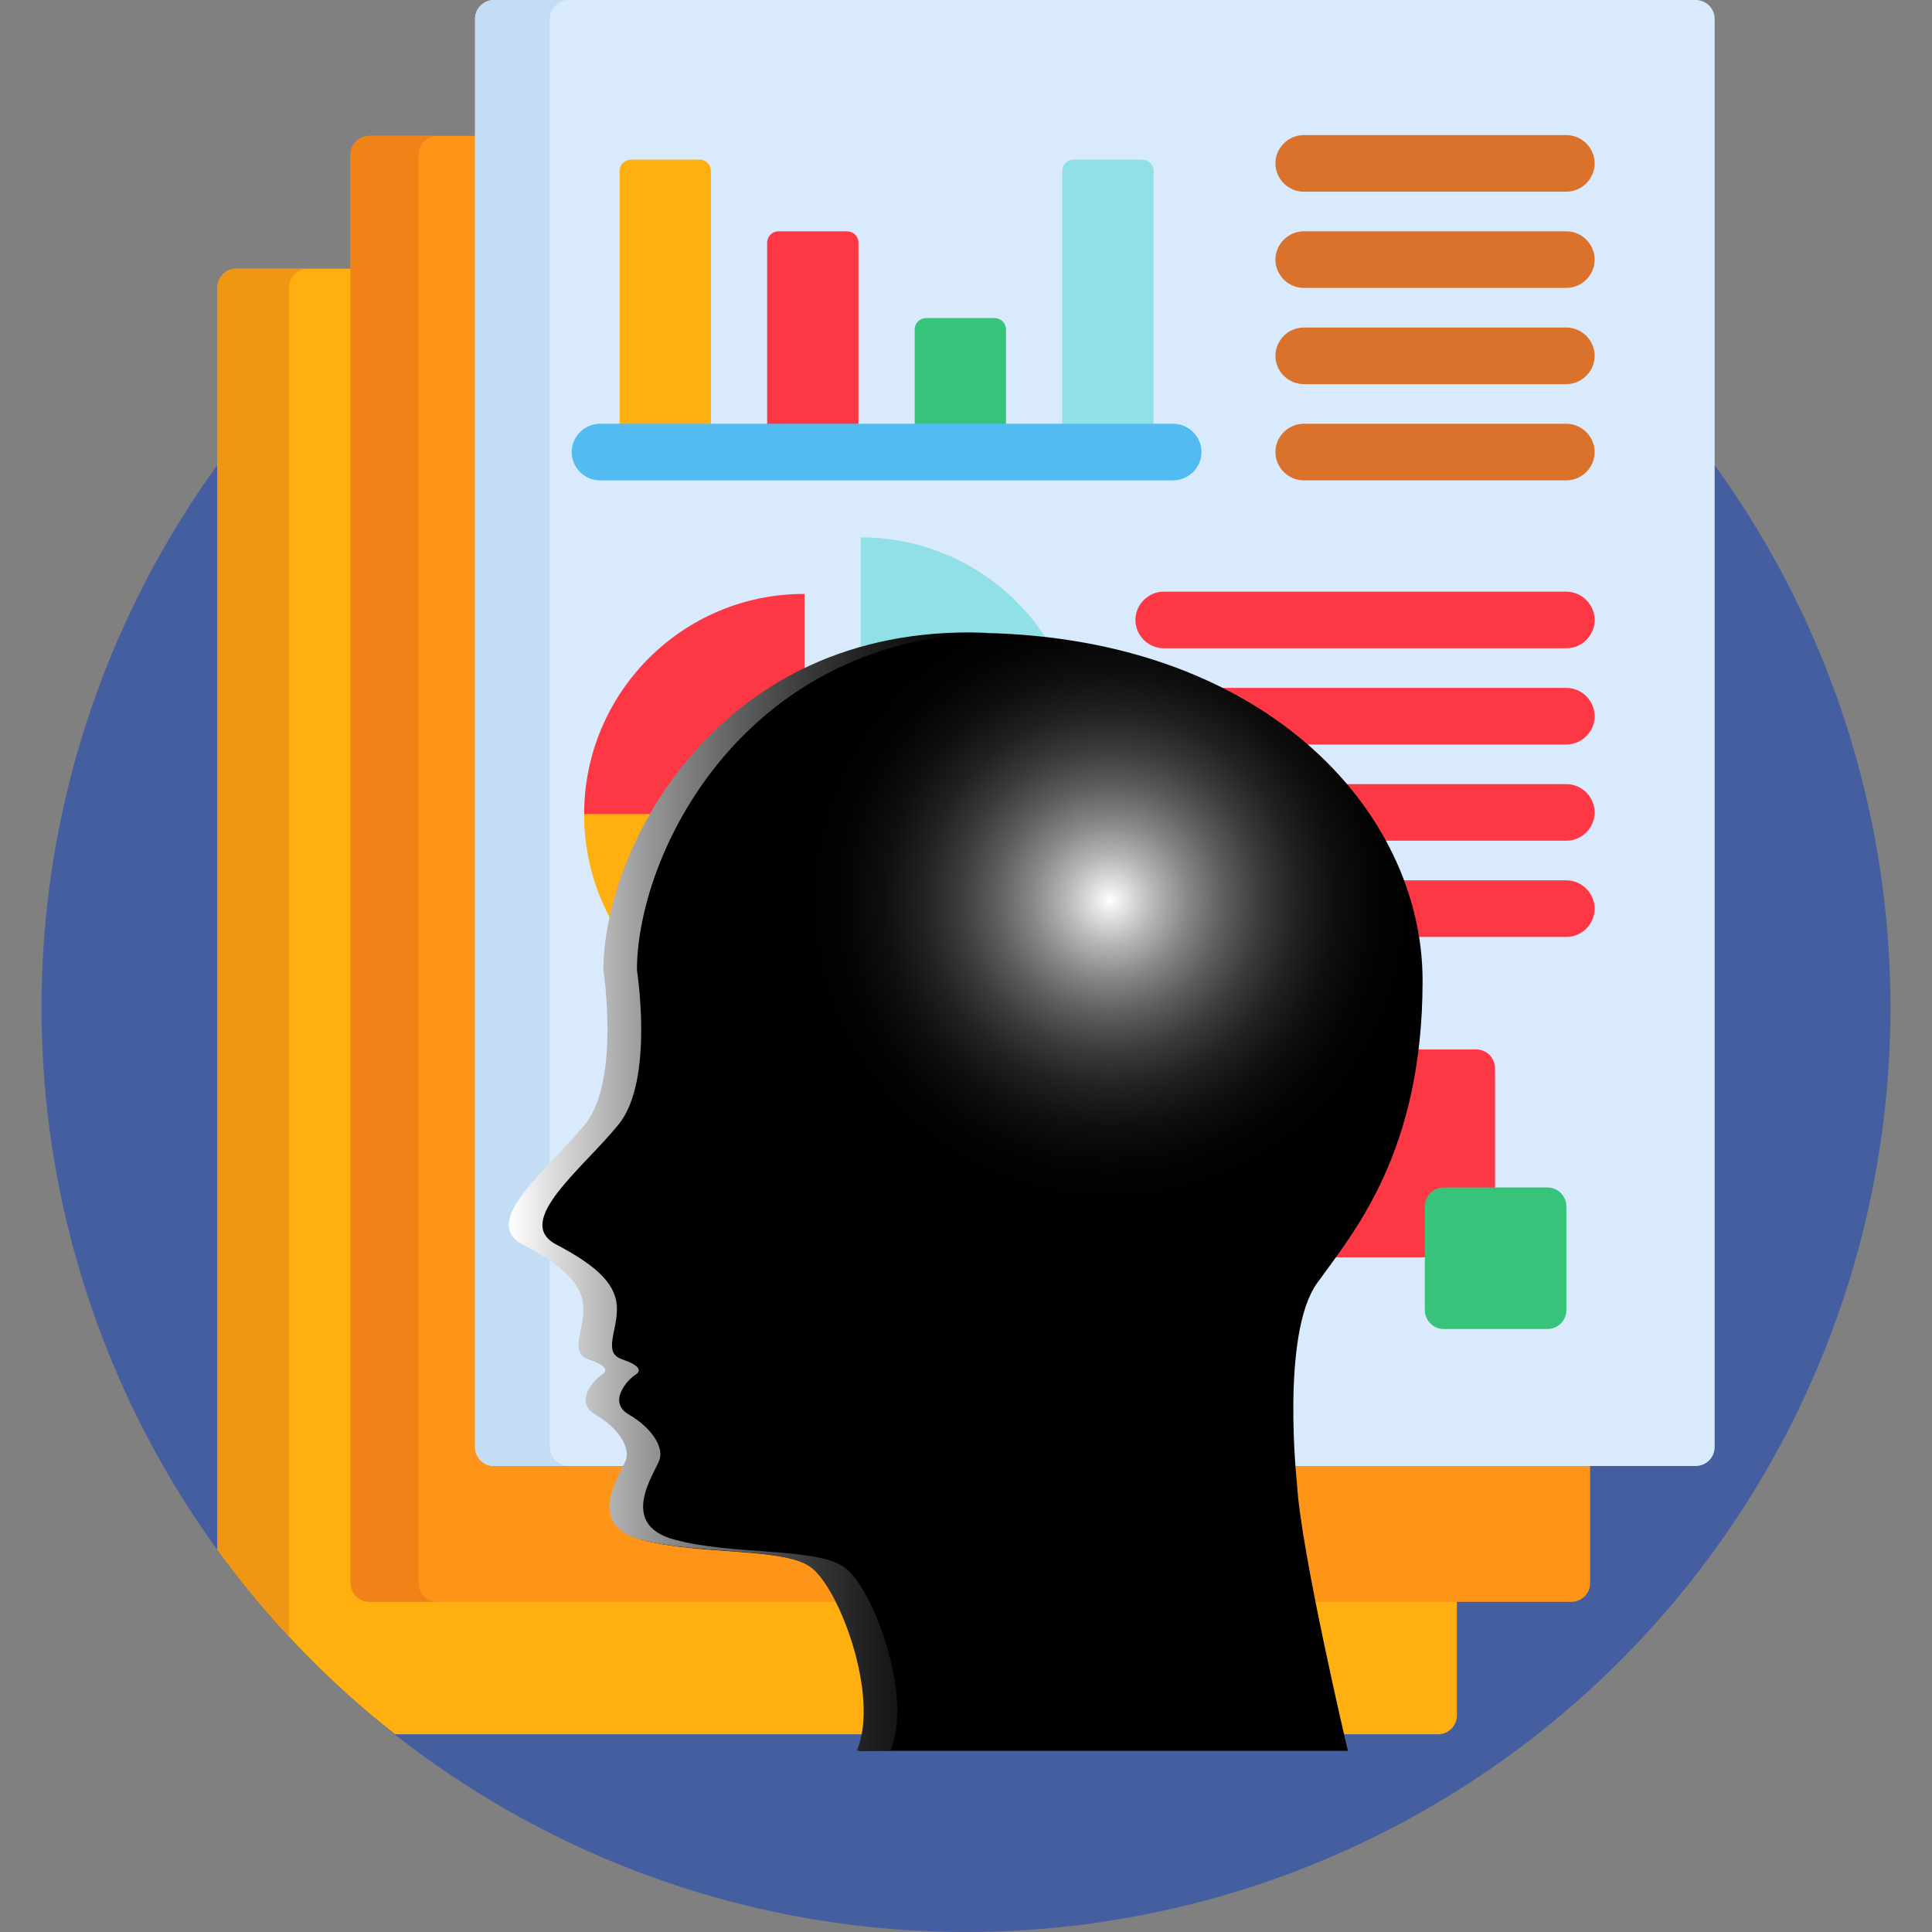 <?xml version="1.0" encoding="utf-8"?>
<!-- Generator: Adobe Illustrator 24.1.2, SVG Export Plug-In . SVG Version: 6.00 Build 0)  -->
<svg version="1.1" id="Reports_1" xmlns="http://www.w3.org/2000/svg" xmlns:xlink="http://www.w3.org/1999/xlink" x="0px" y="0px"
	 width="512px" height="512px" viewBox="0 0 512 512" enable-background="new 0 0 512 512" xml:space="preserve">
<rect x="0" y="0" width="512" height="512" fill="#808080" stroke="none"/>
<circle fill="#445EA0" cx="256" cy="267" r="245"/>
<path fill="#FFAF10" d="M100.7,421.6c-2.8,0-5-2.3-5-5V71.2H62.6c-2.8,0-5,2.3-5,5v334.5c13.4,18.4,29.2,34.9,47.1,48.9h276.4
	c2.8,0,5-2.3,5-5v-33.1L100.7,421.6L100.7,421.6z"/>
<path fill="#EF9614" d="M76.6,76.2c0-2.8,2.3-5,5-5h-19c-2.8,0-5,2.3-5,5v334.5c5.9,8.1,12.2,15.8,19,23.1V76.2z"/>
<path fill="#FF9518" d="M133.7,385.6c-2.8,0-5-2.3-5-5V36H97.9c-2.8,0-5,2.3-5,5v378.5c0,2.8,2.3,5,5,5h318.5c2.8,0,5-2.2,5-5v-33.8
	L133.7,385.6L133.7,385.6z"/>
<path fill="#EF8318" d="M110.9,419.5V41c0-2.8,2.3-5,5-5h-18c-2.8,0-5,2.3-5,5v378.5c0,2.8,2.3,5,5,5h18
	C113.1,424.5,110.9,422.2,110.9,419.5z"/>
<path fill="#D9EAFC" d="M454.4,383.5c0,2.8-2.3,5-5,5H130.9c-2.8,0-5-2.3-5-5V5c0-2.8,2.3-5,5-5h318.5c2.8,0,5,2.3,5,5V383.5z"/>
<path fill="#C3DDF4" d="M145.7,383.5V5c0-2.8,2.3-5,5-5h-19.8c-2.8,0-5,2.3-5,5v378.5c0,2.8,2.3,5,5,5h19.8
	C148,388.5,145.7,386.2,145.7,383.5z"/>
<g>
	<path fill="#DB722C" d="M415.1,50.8h-69.6c-4.1,0-7.5-3.4-7.5-7.5c0-4.1,3.4-7.5,7.5-7.5h69.6c4.1,0,7.5,3.4,7.5,7.5
		C422.6,47.4,419.2,50.8,415.1,50.8z"/>
	<path fill="#DB722C" d="M415.1,76.3h-69.6c-4.1,0-7.5-3.4-7.5-7.5c0-4.1,3.4-7.5,7.5-7.5h69.6c4.1,0,7.5,3.4,7.5,7.5
		C422.6,72.9,419.2,76.3,415.1,76.3z"/>
	<path fill="#DB722C" d="M415.1,101.8h-69.6c-4.1,0-7.5-3.4-7.5-7.5s3.4-7.5,7.5-7.5h69.6c4.1,0,7.5,3.4,7.5,7.5
		C422.6,98.4,419.2,101.8,415.1,101.8z"/>
	<path fill="#DB722C" d="M415.1,127.3h-69.6c-4.1,0-7.5-3.4-7.5-7.5c0-4.1,3.4-7.5,7.5-7.5h69.6c4.1,0,7.5,3.4,7.5,7.5
		C422.6,123.9,419.2,127.3,415.1,127.3z"/>
</g>
<g>
	<path fill="#52BBEF" d="M285.4,305.3H168.2c-4.1,0-7.5-3.4-7.5-7.5s3.4-7.5,7.5-7.5h117.2c4.1,0,7.5,3.4,7.5,7.5
		C292.9,301.9,289.5,305.3,285.4,305.3z"/>
	<path fill="#52BBEF" d="M285.4,330.8H168.2c-4.1,0-7.5-3.4-7.5-7.5c0-4.1,3.4-7.5,7.5-7.5h117.2c4.1,0,7.5,3.4,7.5,7.5
		C292.9,327.4,289.5,330.8,285.4,330.8z"/>
	<path fill="#52BBEF" d="M285.4,356.3H168.2c-4.1,0-7.5-3.4-7.5-7.5c0-4.1,3.4-7.5,7.5-7.5h117.2c4.1,0,7.5,3.4,7.5,7.5
		C292.9,352.9,289.5,356.3,285.4,356.3z"/>
</g>
<g>
	<path fill="#FE3745" d="M415.1,171.8H308.4c-4.1,0-7.5-3.4-7.5-7.5s3.4-7.5,7.5-7.5h106.7c4.1,0,7.5,3.4,7.5,7.5
		S419.2,171.8,415.1,171.8z"/>
	<path fill="#FE3745" d="M415.1,197.3H308.4c-4.1,0-7.5-3.4-7.5-7.5s3.4-7.5,7.5-7.5h106.7c4.1,0,7.5,3.4,7.5,7.5
		S419.2,197.3,415.1,197.3z"/>
	<path fill="#FE3745" d="M415.1,222.8H308.4c-4.1,0-7.5-3.4-7.5-7.5c0-4.1,3.4-7.5,7.5-7.5h106.7c4.1,0,7.5,3.4,7.5,7.5
		C422.6,219.4,419.2,222.8,415.1,222.8z"/>
	<path fill="#FE3745" d="M415.1,248.3H308.4c-4.1,0-7.5-3.4-7.5-7.5s3.4-7.5,7.5-7.5h106.7c4.1,0,7.5,3.4,7.5,7.5
		S419.2,248.3,415.1,248.3z"/>
	<path fill="#FE3745" d="M154.8,215.8H184c0-16.1,13.1-29.2,29.2-29.2v-29.2C181,157.3,154.8,183.5,154.8,215.8z"/>
</g>
<path fill="#91E0E8" d="M228.1,142.4v29.2c16.1,0,29.2,13.1,29.2,29.2h29.2C286.6,168.6,260.4,142.4,228.1,142.4z"/>
<g>
	<path fill="#FFAF10" d="M242.5,215.8c0,16.1-13.1,29.2-29.2,29.2S184,231.9,184,215.8h-29.2c0,32.3,26.2,58.5,58.5,58.5
		c32.3,0,58.5-26.2,58.5-58.5H242.5z"/>
	<path fill="#FFAF10" d="M188.4,115.1V45.3c0-1.7-1.4-3-3-3h-18.2c-1.6,0-3,1.3-3,3v69.8H188.4z"/>
</g>
<path fill="#FE3745" d="M227.5,115.1V64.3c0-1.7-1.4-3-3-3h-18.2c-1.6,0-3,1.3-3,3v50.8H227.5z"/>
<path fill="#37C47A" d="M266.6,115.1V87.3c0-1.7-1.4-3-3-3h-18.2c-1.6,0-3,1.3-3,3v27.8H266.6z"/>
<path fill="#91E0E8" d="M305.7,115.1V45.3c0-1.7-1.4-3-3-3h-18.2c-1.6,0-3,1.3-3,3v69.8H305.7z"/>
<path fill="#FE3745" d="M379.6,319.7c0-1.7,1.3-3,3-3h13.6v-33.6c0-2.8-2.3-5-5-5H346c-2.8,0-5,2.3-5,5v45.1c0,2.8,2.3,5,5,5h33.6
	V319.7z"/>
<path fill="#37C47A" d="M415.1,347.2c0,2.8-2.3,5-5,5h-27.5c-2.8,0-5-2.3-5-5v-27.5c0-2.8,2.3-5,5-5h27.5c2.8,0,5,2.3,5,5V347.2z"/>
<path fill="#52BBEF" d="M310.9,127.3H159c-4.1,0-7.5-3.4-7.5-7.5c0-4.1,3.4-7.5,7.5-7.5h151.9c4.1,0,7.5,3.4,7.5,7.5
	C318.4,123.9,315,127.3,310.9,127.3z"/>
<g>
	<radialGradient id="SVGID_1_" cx="294.166" cy="238.58" r="86.887" gradientUnits="userSpaceOnUse">
		<stop  offset="0" style="stop-color:#FFFFFF"/>
		<stop  offset="2.870559e-02" style="stop-color:#EEEEEE"/>
		<stop  offset="0.133" style="stop-color:#B7B7B7"/>
		<stop  offset="0.241" style="stop-color:#868686"/>
		<stop  offset="0.35" style="stop-color:#5D5D5D"/>
		<stop  offset="0.461" style="stop-color:#3B3B3B"/>
		<stop  offset="0.573" style="stop-color:#212121"/>
		<stop  offset="0.689" style="stop-color:#0F0F0F"/>
		<stop  offset="0.808" style="stop-color:#040404"/>
		<stop  offset="0.94" style="stop-color:#000000"/>
	</radialGradient>
	<path fill="url(#SVGID_1_)" d="M139,329.9c11.6,6.1,16.1,11,16.1,17.1c0,6.1-3.6,11.7,1.3,13.3c5,1.7,5.3,3.1,3.5,4.2
		c-1.8,1.1-7.5,7.1-1.6,10.5c5.9,3.4,9.2,8.5,8.1,11.9c-1.1,3.4-11.4,17.1,3.9,21.2c15.2,4.1,37.5,1.9,45,7.3
		c7.5,5.3,18.4,34.1,12.3,48.6h129.6c0,0-12.5-52.9-13.5-70.9c0,0-4.3-39.5,5.3-53c9.7-13.5,28-34.7,28-80.2
		c0-45.5-42.9-92.2-120-92.2c-68.2,0-96.8,58.5-96.8,89.5c0,0,4.5,29.2-4.8,40.8C146.2,309.5,127.4,323.7,139,329.9z"/>
	<linearGradient id="SVGID_2_" gradientUnits="userSpaceOnUse" x1="134.863" y1="315.771" x2="261.683" y2="315.771">
		<stop  offset="0" style="stop-color:#FFFFFF"/>
		<stop  offset="0.101" style="stop-color:#D9D9D9"/>
		<stop  offset="0.289" style="stop-color:#989898"/>
		<stop  offset="0.469" style="stop-color:#626262"/>
		<stop  offset="0.634" style="stop-color:#373737"/>
		<stop  offset="0.783" style="stop-color:#191919"/>
		<stop  offset="0.91" style="stop-color:#070707"/>
		<stop  offset="1" style="stop-color:#000000"/>
	</linearGradient>
	<path fill="url(#SVGID_2_)" d="M223.7,415.3c-7.5-5.3-29.8-3.1-45-7.3c-15.2-4.1-5-17.8-3.9-21.2c1.1-3.4-2.2-8.5-8.1-11.9
		c-5.9-3.4-0.2-9.4,1.6-10.5c1.8-1.1,1.4-2.5-3.5-4.2c-5-1.7-1.3-7.2-1.3-13.3c0-6.1-4.5-11-16.1-17.1c-11.6-6.1,7.3-20.3,16.6-31.9
		c9.4-11.6,4.8-40.8,4.8-40.8c0-30.4,27.5-87.2,92.8-89.4c-1.6,0-3.3-0.1-4.9-0.1c-68.2,0-96.8,58.5-96.8,89.5
		c0,0,4.5,29.2-4.8,40.8c-9.4,11.6-28.2,25.8-16.6,31.9c11.6,6.1,16.1,11,16.1,17.1c0,6.1-3.6,11.7,1.3,13.3c5,1.7,5.3,3.1,3.5,4.2
		c-1.8,1.1-7.5,7.1-1.6,10.5c5.9,3.4,9.2,8.5,8.1,11.9c-1.1,3.4-11.4,17.1,3.9,21.2c15.2,4.1,37.5,1.9,45,7.3
		c7.5,5.3,18.4,34.1,12.3,48.6h8.9C242.1,449.4,231.3,420.6,223.7,415.3z"/>
</g>
</svg>
